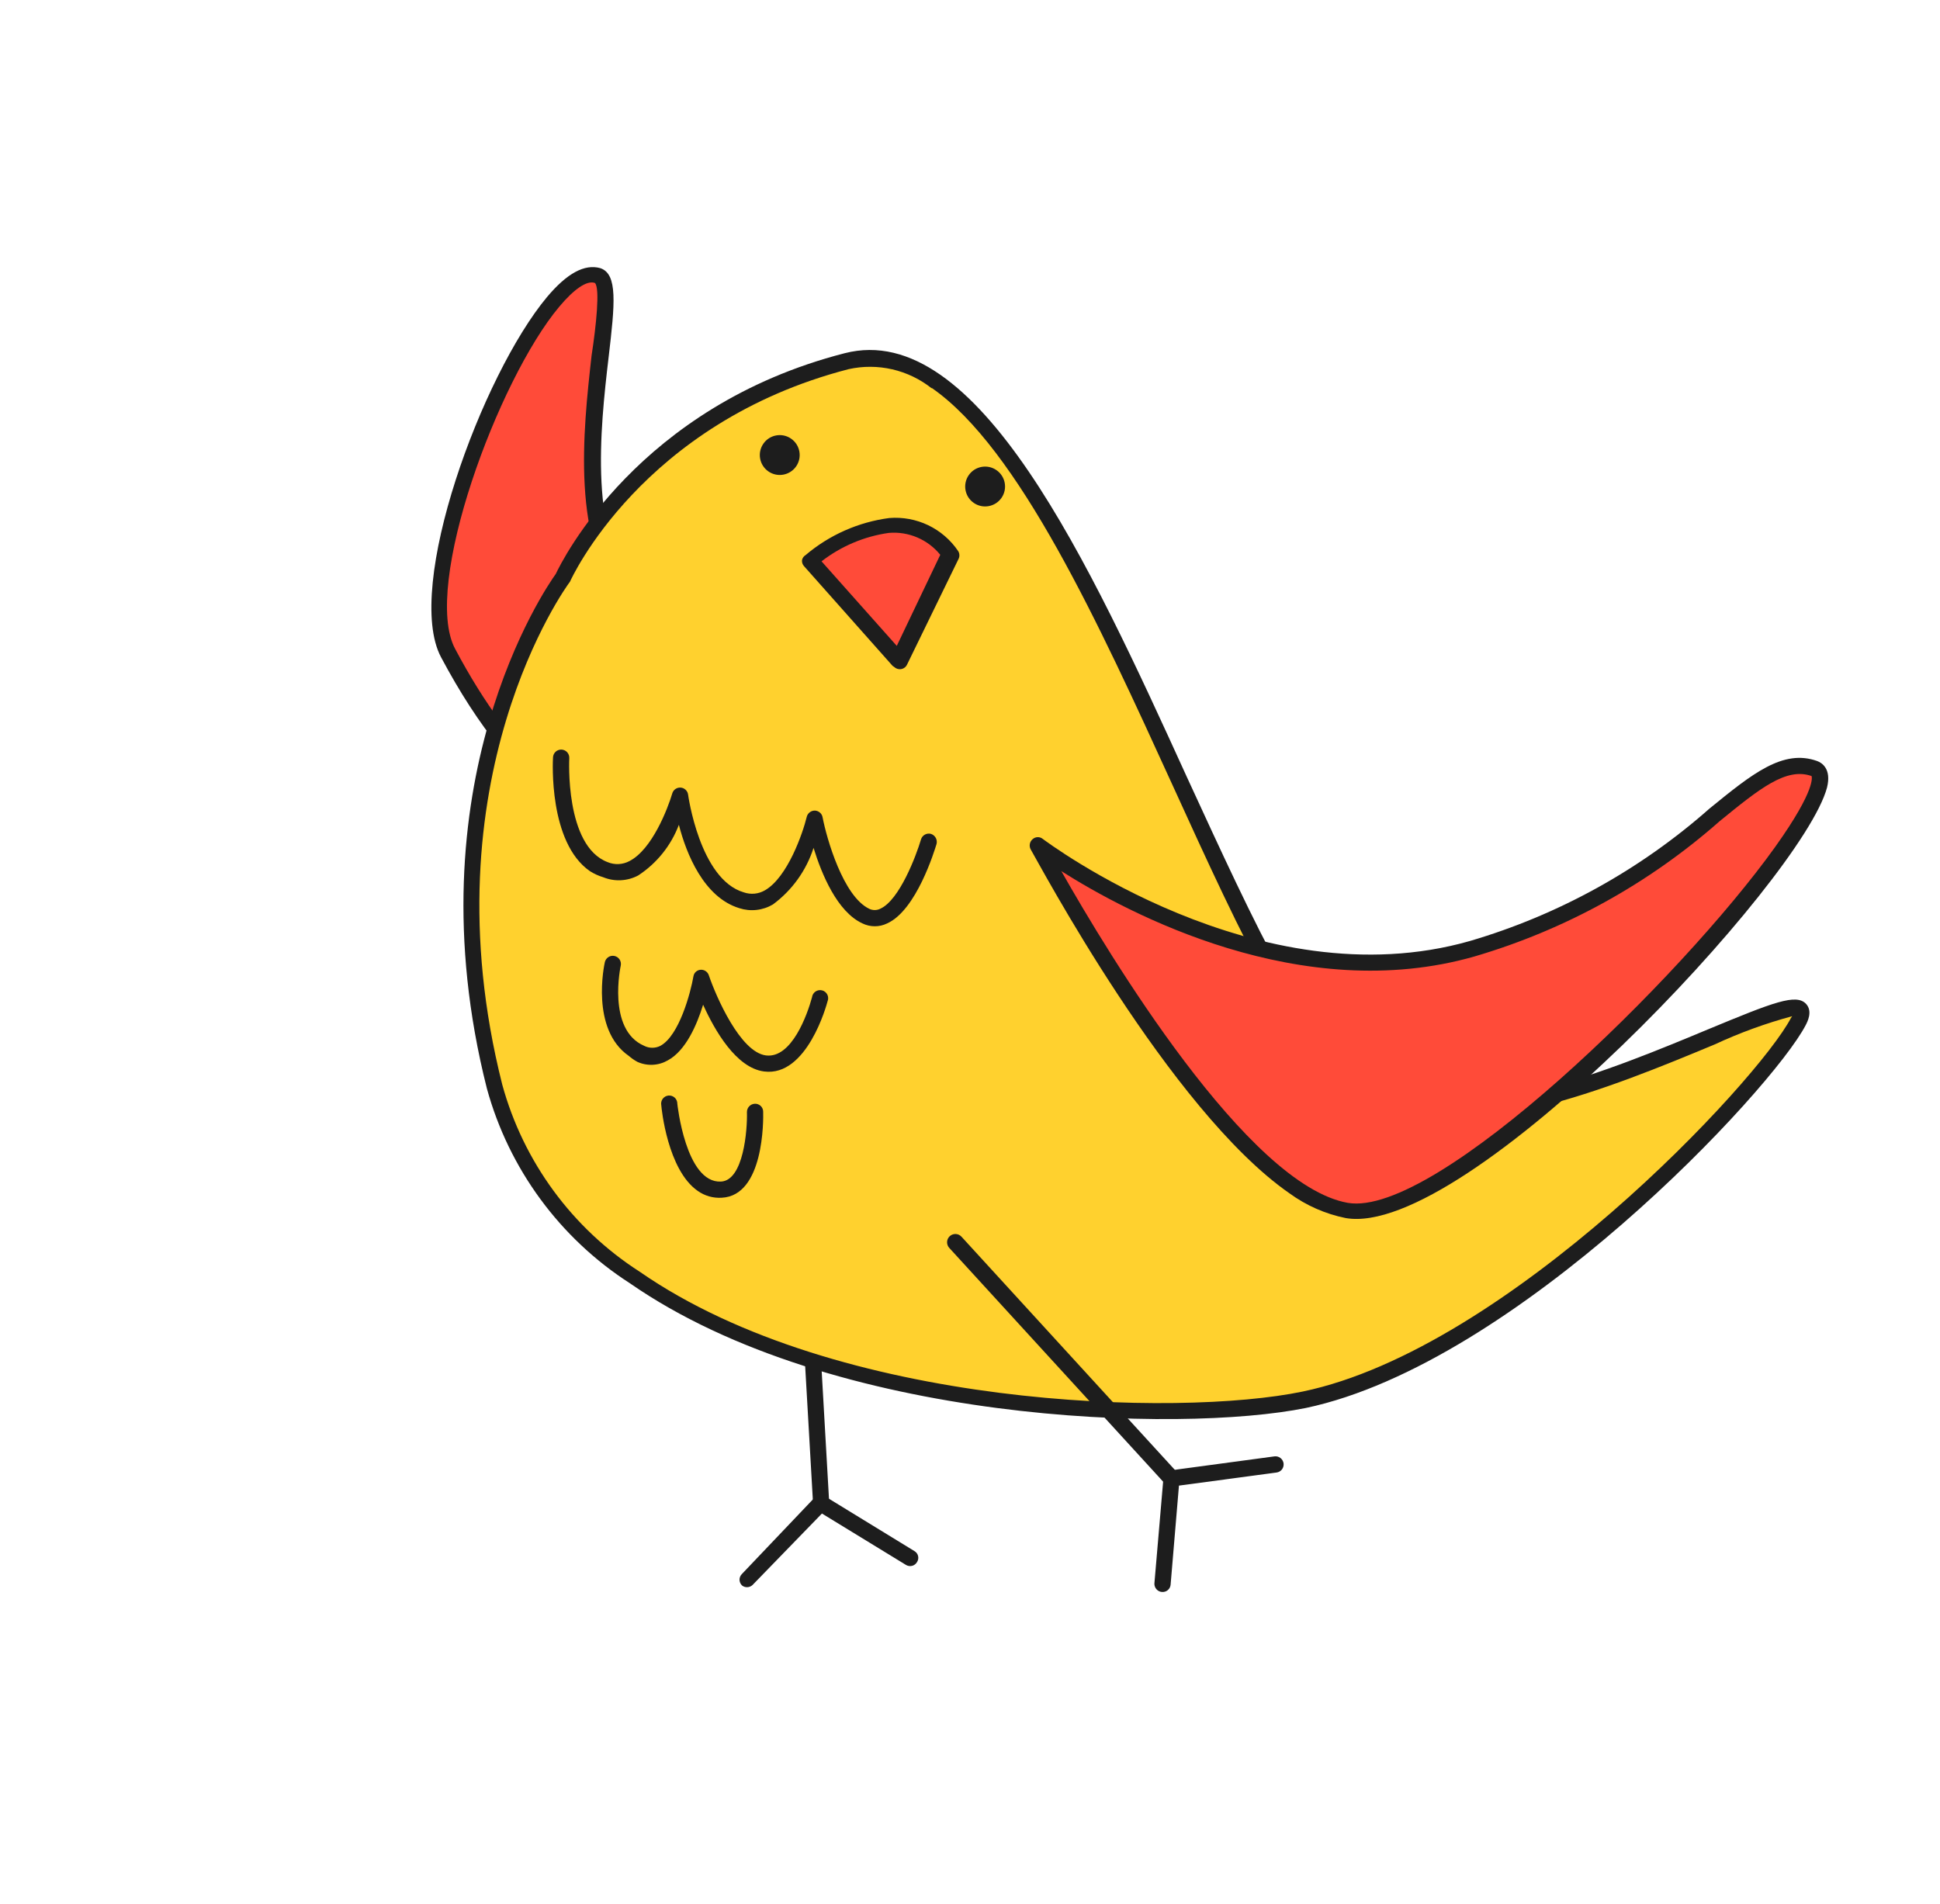 <svg width="109" height="107" viewBox="0 0 109 107" fill="none" xmlns="http://www.w3.org/2000/svg">
<g id="Group 1597879145">
<path id="Vector" d="M48.65 41.685C48.65 41.685 40.193 38.83 35.529 33.686C30.864 28.543 35.287 16.087 33.591 15.497C30.285 14.432 22.678 32.004 25.178 36.72C35.781 56.668 48.65 41.685 48.65 41.685Z" fill="#FF4B39"/>
<path id="Vector_2" d="M31.705 45.471C29.184 43.722 26.869 40.863 24.779 36.929C22.688 32.996 27.081 21.062 30.739 16.686C31.87 15.343 32.849 14.826 33.724 15.067C34.718 15.391 34.55 17.07 34.196 20.071C33.712 24.169 33.063 30.278 35.845 33.406C40.373 38.411 48.713 41.229 48.78 41.275C48.852 41.297 48.917 41.336 48.969 41.39C49.021 41.444 49.058 41.51 49.077 41.582C49.098 41.654 49.1 41.731 49.084 41.805C49.067 41.879 49.033 41.947 48.984 42.004C48.797 42.273 43.564 48.216 36.859 47.498C34.998 47.267 33.225 46.57 31.705 45.471ZM33.395 15.892C32.973 15.765 32.27 16.219 31.415 17.244C27.992 21.329 23.692 32.939 25.57 36.459C28.863 42.668 32.694 46.058 36.932 46.562C42.074 47.138 46.417 43.259 47.781 41.901C45.682 41.109 39.123 38.408 35.13 34.007C32.054 30.598 32.765 24.209 33.238 19.983C33.497 18.3 33.715 16.213 33.431 15.905L33.395 15.892Z" fill="#1D1D1D"/>
<path id="Vector_3" d="M45.884 84.857C45.825 84.818 45.777 84.766 45.742 84.706C45.708 84.645 45.687 84.577 45.683 84.507L44.653 66.56C44.649 66.499 44.657 66.44 44.677 66.383C44.697 66.326 44.727 66.274 44.767 66.229C44.807 66.184 44.856 66.148 44.91 66.121C44.964 66.095 45.022 66.08 45.082 66.076C45.142 66.073 45.202 66.081 45.259 66.101C45.316 66.121 45.368 66.151 45.413 66.191C45.458 66.231 45.494 66.279 45.52 66.333C45.547 66.387 45.562 66.446 45.565 66.506L46.59 84.461C46.598 84.581 46.558 84.699 46.478 84.789C46.399 84.88 46.287 84.935 46.167 84.943C46.066 84.945 45.966 84.915 45.884 84.857Z" fill="#1D1D1D"/>
<path id="Vector_4" d="M41.751 89.136L41.691 89.094C41.648 89.054 41.613 89.004 41.589 88.95C41.565 88.895 41.552 88.837 41.55 88.777C41.55 88.718 41.56 88.658 41.583 88.603C41.605 88.548 41.638 88.498 41.68 88.455L45.776 84.15C45.849 84.076 45.946 84.029 46.049 84.017C46.152 84.004 46.257 84.026 46.346 84.08L51.377 87.162C51.429 87.192 51.475 87.233 51.511 87.282C51.547 87.331 51.572 87.386 51.585 87.446C51.598 87.505 51.599 87.566 51.587 87.625C51.575 87.685 51.551 87.741 51.517 87.791C51.486 87.842 51.445 87.886 51.397 87.921C51.349 87.956 51.294 87.981 51.236 87.994C51.178 88.008 51.118 88.01 51.06 87.999C51.001 87.989 50.945 87.968 50.895 87.936L46.181 85.052L42.292 89.058C42.223 89.128 42.133 89.173 42.035 89.187C41.937 89.201 41.837 89.183 41.751 89.136Z" fill="#1D1D1D"/>
<path id="Vector_5" d="M31.622 32.481C31.622 32.481 35.589 23.365 47.58 20.284C59.57 17.203 68.699 57.428 76.978 61.578C85.257 65.728 103.071 53.523 101.056 57.4C99.042 61.276 84.795 76.246 73.302 78.642C62.964 80.764 32.268 78.687 27.802 61.059C23.336 43.431 31.622 32.481 31.622 32.481Z" fill="#FFD12E"/>
<path id="Vector_6" d="M35.39 72.112C31.456 69.58 28.595 65.684 27.357 61.172C23.037 44.1 30.667 33.027 31.227 32.252C31.577 31.509 35.864 22.825 47.461 19.848C54.919 17.932 61.179 31.585 66.684 43.662C70.438 51.809 73.937 59.556 77.18 61.176C82.109 63.654 90.796 59.998 96.004 57.828C99.644 56.32 100.926 55.814 101.481 56.42C101.857 56.837 101.55 57.422 101.453 57.609C99.559 61.248 85.197 76.625 73.369 79.121C66.314 80.552 46.796 80.028 35.39 72.112ZM52.344 21.818C51.695 21.304 50.94 20.941 50.134 20.755C49.327 20.569 48.49 20.565 47.681 20.744C36.051 23.753 32.072 32.584 32.03 32.676C32.013 32.709 31.992 32.739 31.968 32.766C31.895 32.871 23.882 43.777 28.22 60.951C29.407 65.288 32.157 69.032 35.941 71.463C47.047 79.171 66.242 79.649 73.189 78.198C84.727 75.8 98.776 60.749 100.627 57.203C100.653 57.165 100.679 57.128 100.695 57.105C99.203 57.507 97.749 58.036 96.349 58.688C90.648 61.059 82.032 64.643 76.768 62.009C73.222 60.235 69.817 52.752 65.853 44.061C61.75 35.074 57.245 25.198 52.354 21.803L52.344 21.818Z" fill="#1D1D1D"/>
<path id="Vector_7" d="M58.31 47.503C58.31 47.503 70.452 56.817 82.719 53.306C94.985 49.796 98.235 41.856 101.93 43.19C105.149 44.316 82.786 69.288 75.644 68.034C68.503 66.779 58.31 47.503 58.31 47.503Z" fill="#FF4B39"/>
<path id="Vector_8" d="M72.453 67.06C65.721 62.388 58.296 48.369 57.904 47.72C57.857 47.627 57.843 47.521 57.863 47.419C57.884 47.316 57.939 47.224 58.018 47.157C58.096 47.086 58.197 47.046 58.303 47.043C58.408 47.041 58.511 47.077 58.592 47.145C58.719 47.233 70.689 56.284 82.595 52.877C87.571 51.412 92.163 48.872 96.049 45.437C98.444 43.486 100.178 42.074 102.102 42.767C102.348 42.86 102.917 43.189 102.652 44.257C101.272 49.439 82.365 69.64 75.601 68.447C74.464 68.216 73.39 67.743 72.453 67.06ZM59.631 48.952C62.281 53.629 70.1 66.602 75.728 67.594C80.683 68.439 94.472 54.959 99.736 47.597C102.106 44.277 101.785 43.622 101.783 43.609C100.358 43.108 98.868 44.313 96.622 46.144C92.641 49.657 87.938 52.253 82.844 53.748C73.109 56.533 63.37 51.325 59.631 48.952Z" fill="#1D1D1D"/>
<path id="Vector_9" d="M45.5 31.487L50.476 37.091L53.394 31.147C53.009 30.598 52.489 30.159 51.883 29.872C51.277 29.586 50.607 29.462 49.939 29.514C48.303 29.741 46.764 30.424 45.5 31.487Z" fill="#FF4B39"/>
<path id="Vector_10" d="M50.24 37.48L50.15 37.418L45.174 31.814C45.133 31.769 45.102 31.716 45.082 31.659C45.063 31.602 45.056 31.541 45.061 31.481C45.072 31.422 45.095 31.366 45.129 31.317C45.163 31.268 45.207 31.227 45.258 31.197C46.594 30.063 48.228 29.338 49.965 29.11C50.715 29.049 51.469 29.188 52.149 29.513C52.828 29.839 53.409 30.339 53.832 30.963C53.874 31.028 53.899 31.102 53.903 31.18C53.908 31.256 53.893 31.334 53.859 31.403L50.962 37.349C50.93 37.418 50.88 37.478 50.818 37.522C50.756 37.566 50.684 37.594 50.609 37.603C50.542 37.61 50.474 37.603 50.411 37.582C50.347 37.56 50.288 37.526 50.24 37.48ZM46.159 31.544L50.386 36.295L52.83 31.177C52.485 30.751 52.041 30.417 51.537 30.202C51.033 29.988 50.485 29.899 49.939 29.946C48.561 30.141 47.258 30.692 46.159 31.544Z" fill="#1D1D1D"/>
<path id="Vector_11" d="M65.555 83.45L65.472 83.393L53.336 70.127C53.294 70.082 53.262 70.029 53.241 69.972C53.219 69.915 53.21 69.853 53.212 69.792C53.214 69.731 53.229 69.671 53.254 69.615C53.28 69.56 53.316 69.51 53.361 69.468C53.406 69.427 53.458 69.394 53.516 69.373C53.573 69.352 53.634 69.342 53.695 69.344C53.757 69.346 53.817 69.361 53.872 69.386C53.928 69.412 53.978 69.448 54.019 69.493L66.156 82.759C66.197 82.803 66.229 82.855 66.249 82.912C66.27 82.968 66.28 83.028 66.277 83.088C66.275 83.148 66.26 83.207 66.235 83.261C66.209 83.316 66.173 83.365 66.129 83.405C66.052 83.476 65.954 83.519 65.85 83.528C65.745 83.536 65.641 83.508 65.555 83.45Z" fill="#1D1D1D"/>
<path id="Vector_12" d="M65.061 89.381C64.995 89.335 64.941 89.272 64.906 89.2C64.871 89.127 64.856 89.046 64.862 88.966L65.369 83.045C65.377 82.942 65.42 82.844 65.49 82.768C65.561 82.692 65.656 82.643 65.758 82.628L71.602 81.841C71.722 81.824 71.844 81.856 71.941 81.93C72.037 82.003 72.101 82.112 72.118 82.232C72.134 82.352 72.102 82.474 72.029 82.571C71.955 82.667 71.847 82.731 71.726 82.747L66.24 83.483L65.772 89.043C65.768 89.103 65.752 89.161 65.726 89.214C65.699 89.268 65.662 89.315 65.616 89.354C65.571 89.392 65.518 89.422 65.461 89.44C65.404 89.457 65.344 89.464 65.285 89.458C65.204 89.454 65.127 89.427 65.061 89.381Z" fill="#1D1D1D"/>
<path id="Vector_13" d="M43.172 26.491C43.68 26.843 44.378 26.717 44.731 26.209C45.083 25.701 44.957 25.003 44.449 24.651C43.941 24.298 43.243 24.424 42.891 24.932C42.538 25.44 42.664 26.138 43.172 26.491Z" fill="#1D1D1D"/>
<path id="Vector_14" d="M54.711 28.26C55.219 28.612 55.917 28.486 56.27 27.978C56.622 27.47 56.496 26.772 55.988 26.42C55.48 26.067 54.782 26.193 54.43 26.701C54.077 27.209 54.203 27.907 54.711 28.26Z" fill="#1D1D1D"/>
<path id="Vector_15" d="M33.144 48.954C30.818 47.339 31.058 42.763 31.072 42.551C31.076 42.491 31.091 42.432 31.118 42.378C31.144 42.324 31.181 42.276 31.226 42.236C31.271 42.196 31.323 42.166 31.38 42.147C31.437 42.127 31.497 42.119 31.557 42.123C31.617 42.127 31.676 42.142 31.73 42.169C31.784 42.195 31.832 42.232 31.872 42.277C31.911 42.322 31.942 42.374 31.961 42.431C31.981 42.488 31.989 42.548 31.985 42.608C31.985 42.608 31.724 47.535 34.139 48.447C34.334 48.529 34.546 48.566 34.758 48.556C34.97 48.546 35.177 48.489 35.364 48.389C36.634 47.741 37.516 45.449 37.772 44.585C37.801 44.485 37.863 44.398 37.949 44.339C38.034 44.279 38.137 44.251 38.241 44.258C38.344 44.265 38.443 44.308 38.519 44.379C38.595 44.45 38.645 44.544 38.66 44.647C38.66 44.647 39.305 49.417 41.792 50.146C41.987 50.213 42.194 50.238 42.399 50.218C42.604 50.198 42.803 50.133 42.981 50.029C44.255 49.295 45.112 46.799 45.329 45.896C45.355 45.795 45.416 45.706 45.499 45.644C45.583 45.581 45.685 45.548 45.79 45.551C45.893 45.556 45.991 45.596 46.069 45.664C46.147 45.731 46.199 45.824 46.217 45.925C46.445 47.114 47.374 50.374 48.841 51.071C48.939 51.118 49.046 51.142 49.155 51.14C49.264 51.139 49.371 51.112 49.467 51.062C50.537 50.575 51.475 48.09 51.747 47.17C51.781 47.056 51.859 46.959 51.963 46.901C52.068 46.843 52.191 46.828 52.306 46.86C52.422 46.897 52.518 46.977 52.577 47.084C52.635 47.19 52.65 47.315 52.619 47.432C52.503 47.806 51.491 51.148 49.846 51.89C49.63 51.996 49.393 52.051 49.153 52.051C48.912 52.051 48.675 51.997 48.459 51.892C47.039 51.239 46.167 49.127 45.71 47.646C45.301 48.919 44.502 50.032 43.426 50.826C43.144 50.992 42.831 51.097 42.505 51.133C42.18 51.169 41.852 51.136 41.54 51.035C39.546 50.427 38.562 47.982 38.143 46.35C37.702 47.517 36.901 48.514 35.857 49.196C35.557 49.356 35.225 49.447 34.886 49.464C34.547 49.482 34.208 49.424 33.893 49.296C33.629 49.217 33.377 49.102 33.144 48.954Z" fill="#1D1D1D"/>
<path id="Vector_16" d="M35.327 59.334C33.173 57.839 33.947 54.232 33.983 54.068C34.01 53.95 34.082 53.847 34.184 53.782C34.286 53.716 34.411 53.695 34.529 53.721C34.647 53.748 34.751 53.82 34.815 53.922C34.88 54.024 34.902 54.148 34.876 54.267C34.876 54.267 34.092 57.856 36.186 58.766C36.328 58.839 36.484 58.878 36.644 58.879C36.803 58.879 36.96 58.843 37.102 58.771C38.169 58.193 38.808 55.755 38.961 54.864C38.977 54.764 39.026 54.673 39.101 54.606C39.176 54.539 39.272 54.5 39.372 54.495C39.472 54.49 39.572 54.518 39.654 54.576C39.737 54.633 39.798 54.716 39.828 54.812C40.233 56.001 41.589 59.125 43.035 59.309C44.481 59.492 45.361 57.011 45.624 56.041C45.632 55.977 45.653 55.914 45.687 55.859C45.72 55.803 45.766 55.755 45.82 55.718C45.873 55.682 45.934 55.657 45.999 55.646C46.063 55.635 46.128 55.637 46.192 55.654C46.255 55.67 46.313 55.7 46.364 55.741C46.414 55.782 46.455 55.834 46.484 55.892C46.513 55.951 46.529 56.015 46.531 56.08C46.533 56.145 46.521 56.21 46.496 56.27C46.45 56.448 45.348 60.526 42.93 60.211C41.363 60.01 40.159 57.911 39.505 56.46C39.158 57.582 38.537 59.035 37.524 59.585C37.266 59.734 36.977 59.82 36.679 59.835C36.381 59.85 36.084 59.794 35.813 59.671C35.639 59.577 35.476 59.464 35.327 59.334Z" fill="#1D1D1D"/>
<path id="Vector_17" d="M39.202 66.922C37.504 65.744 37.167 62.285 37.155 62.111C37.142 62.048 37.142 61.983 37.156 61.92C37.17 61.858 37.196 61.799 37.234 61.747C37.273 61.696 37.321 61.653 37.377 61.621C37.433 61.589 37.495 61.57 37.558 61.564C37.622 61.558 37.687 61.566 37.747 61.586C37.808 61.607 37.864 61.64 37.911 61.684C37.958 61.727 37.995 61.781 38.02 61.84C38.045 61.899 38.057 61.962 38.056 62.026C38.056 62.026 38.523 66.495 40.507 66.398C41.779 66.339 41.996 63.487 41.967 62.491C41.966 62.371 42.012 62.255 42.095 62.168C42.178 62.081 42.292 62.029 42.412 62.025C42.473 62.022 42.533 62.031 42.589 62.053C42.646 62.074 42.697 62.106 42.741 62.148C42.784 62.189 42.819 62.239 42.843 62.295C42.867 62.35 42.879 62.41 42.879 62.47C42.893 62.945 42.927 67.191 40.553 67.306C40.072 67.337 39.595 67.201 39.202 66.922Z" fill="#1D1D1D"/>
</g>
</svg>
